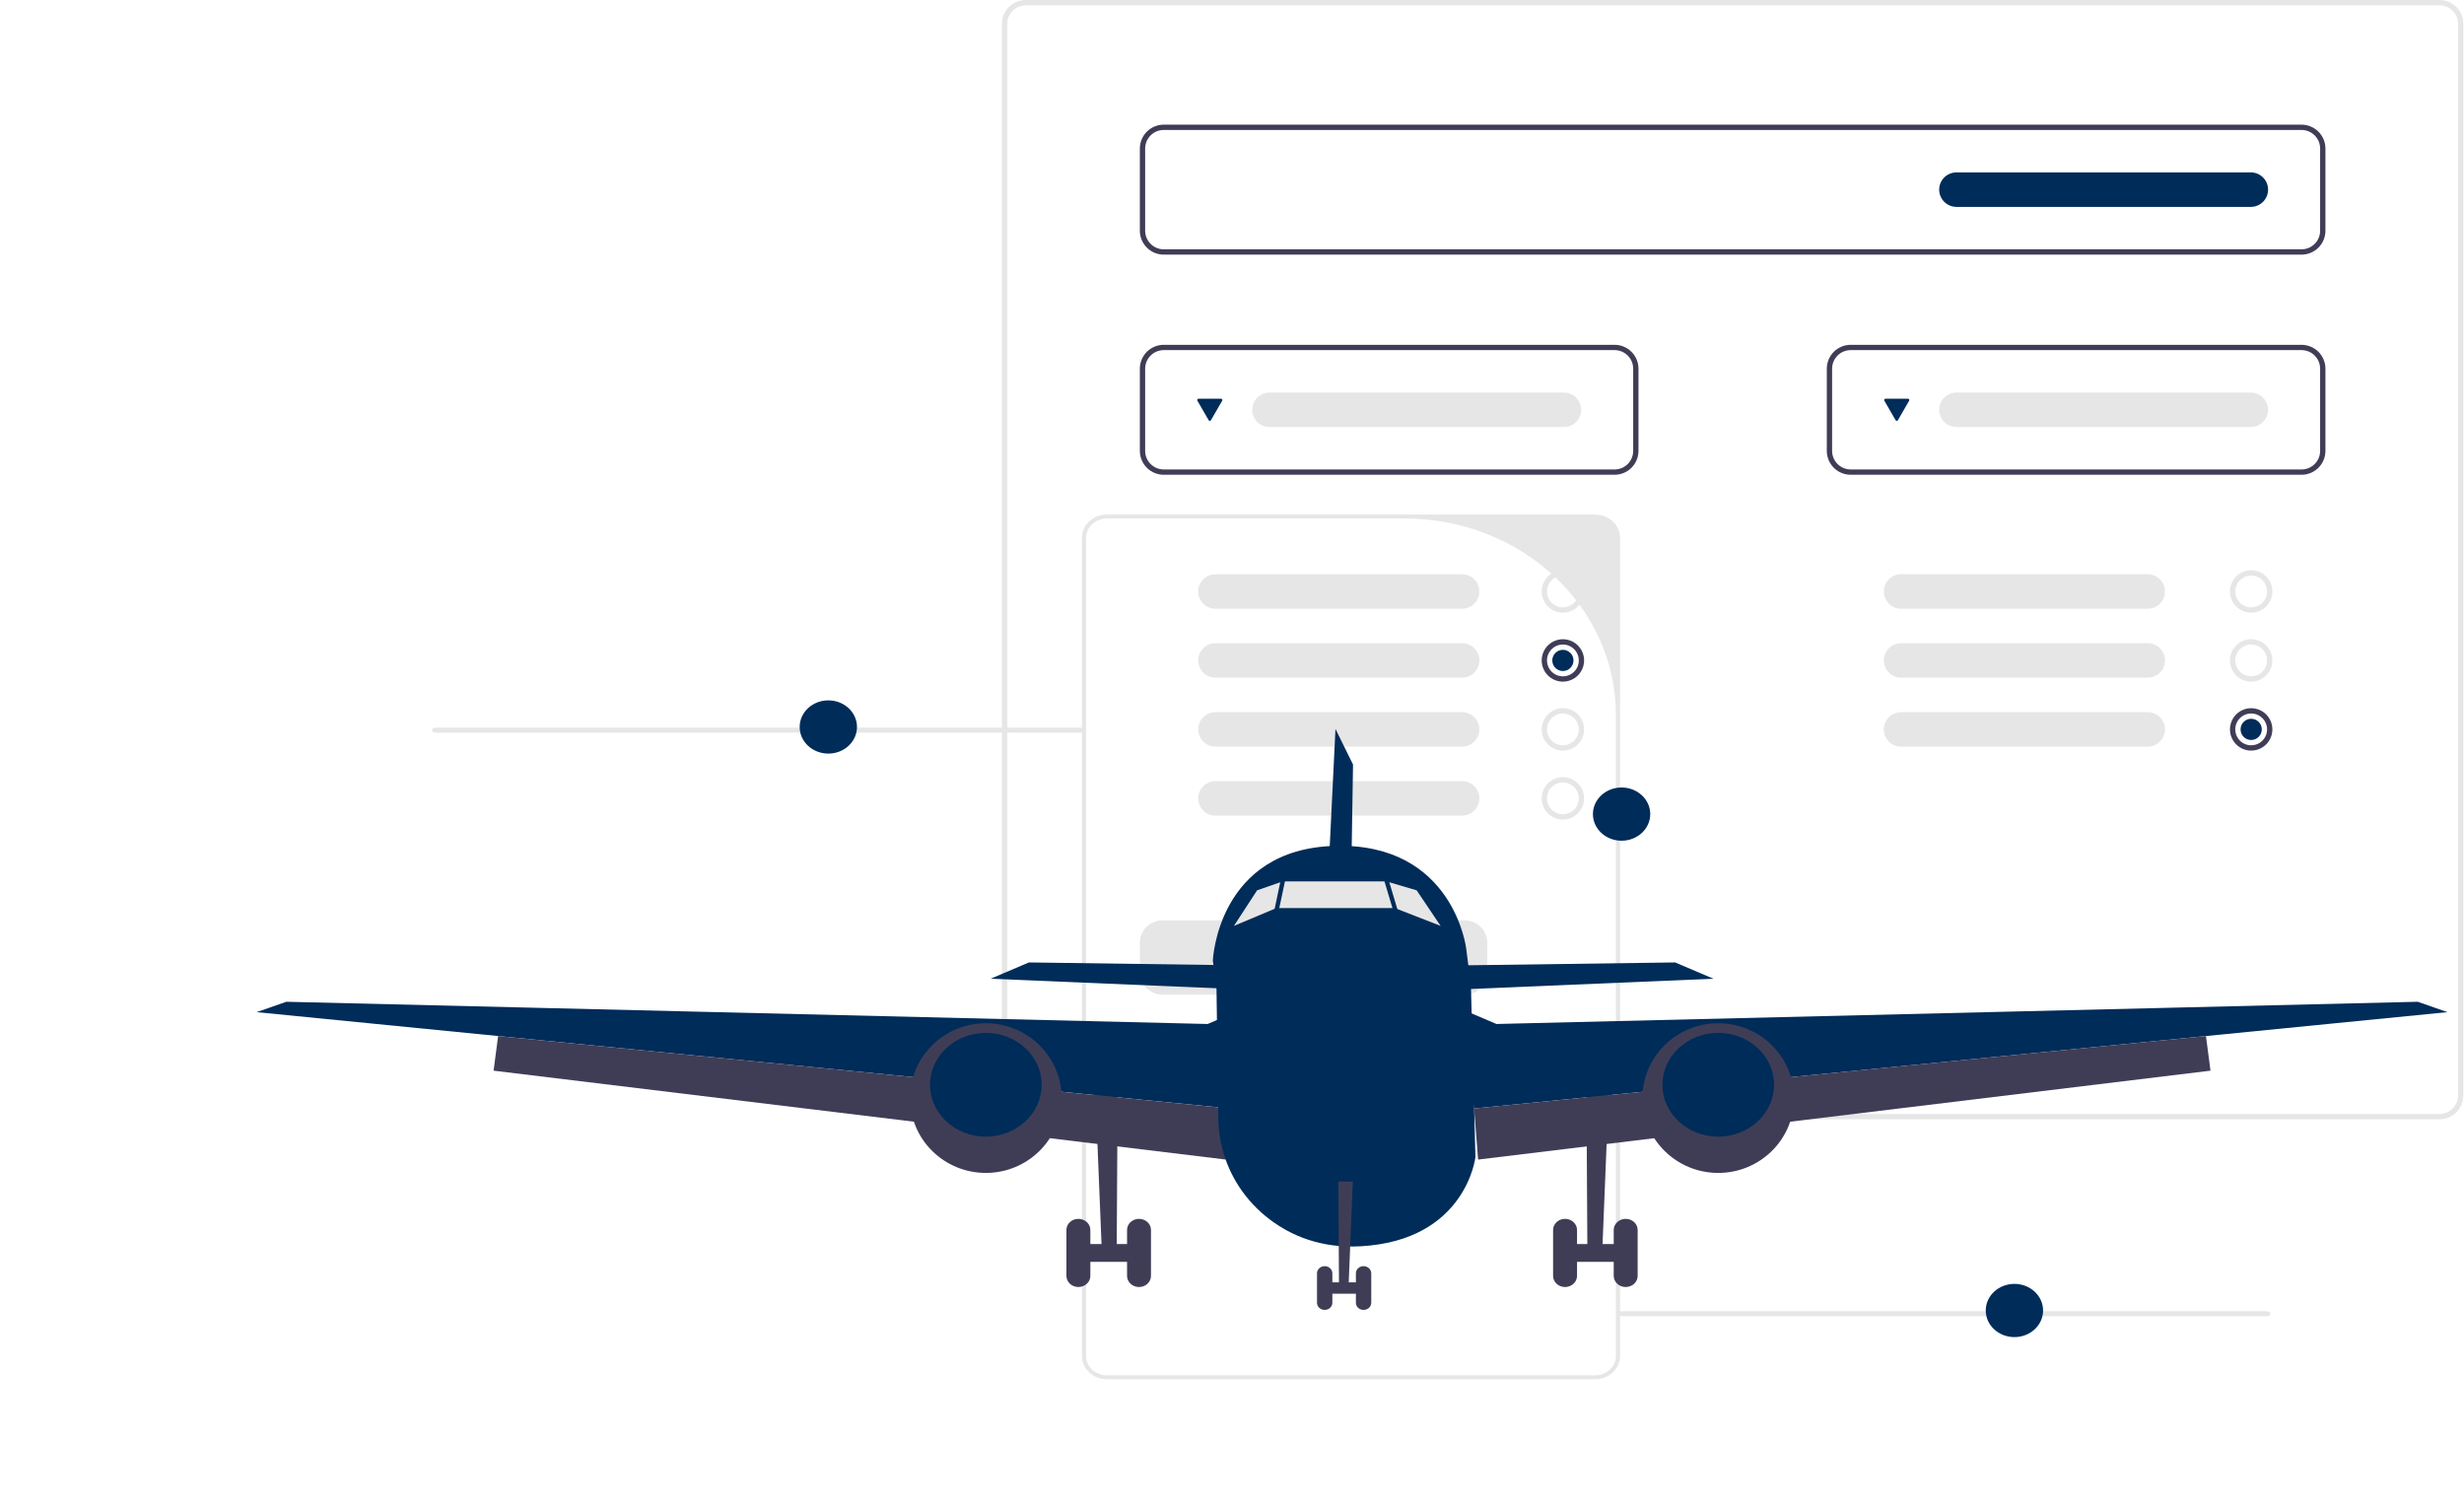 <svg width="929" height="568" viewBox="0 0 929 568" fill="none" xmlns="http://www.w3.org/2000/svg">
<g clip-path="url(#clip0_24_237)">
<path d="M386.758 422H919.758C922.144 421.997 924.432 421.048 926.119 419.361C927.806 417.674 928.755 415.386 928.758 413V9C928.755 6.614 927.806 4.326 926.119 2.639C924.432 0.952 922.144 0.003 919.758 -7.62939e-06H386.758C384.372 0.003 382.084 0.952 380.397 2.639C378.71 4.326 377.761 6.614 377.758 9V413C377.761 415.386 378.71 417.674 380.397 419.361C382.084 421.048 384.372 421.997 386.758 422ZM919.758 2C921.614 2.002 923.393 2.74 924.706 4.053C926.018 5.365 926.756 7.144 926.758 9V413C926.756 414.856 926.018 416.635 924.706 417.947C923.393 419.26 921.614 419.998 919.758 420H386.758C384.902 419.998 383.123 419.26 381.811 417.947C380.499 416.635 379.76 414.856 379.758 413V9C379.76 7.144 380.499 5.365 381.811 4.053C383.123 2.74 384.902 2.002 386.758 2H919.758Z" fill="#E6E6E6"/>
<path d="M438.758 96H867.758C870.144 95.997 872.432 95.048 874.119 93.361C875.806 91.674 876.755 89.386 876.758 87V56C876.755 53.614 875.806 51.326 874.119 49.639C872.432 47.952 870.144 47.003 867.758 47H438.758C436.372 47.003 434.084 47.952 432.397 49.639C430.71 51.326 429.761 53.614 429.758 56V87C429.761 89.386 430.71 91.674 432.397 93.361C434.084 95.048 436.372 95.997 438.758 96ZM867.758 49C869.614 49.002 871.393 49.74 872.706 51.053C874.018 52.365 874.756 54.144 874.758 56V87C874.756 88.856 874.018 90.635 872.706 91.947C871.393 93.26 869.614 93.998 867.758 94H438.758C436.902 93.998 435.123 93.26 433.811 91.947C432.499 90.635 431.76 88.856 431.758 87V56C431.76 54.144 432.499 52.365 433.811 51.053C435.123 49.74 436.902 49.002 438.758 49H867.758Z" fill="#3F3D56"/>
<path d="M697.758 179H867.758C870.144 178.997 872.432 178.048 874.119 176.361C875.806 174.674 876.755 172.386 876.758 170V139C876.755 136.614 875.806 134.326 874.119 132.639C872.432 130.952 870.144 130.003 867.758 130H697.758C695.372 130.003 693.085 130.952 691.397 132.639C689.71 134.326 688.761 136.614 688.758 139V170C688.761 172.386 689.71 174.674 691.397 176.361C693.085 178.048 695.372 178.997 697.758 179ZM867.758 132C869.614 132.002 871.393 132.74 872.706 134.053C874.018 135.365 874.756 137.144 874.758 139V170C874.756 171.856 874.018 173.635 872.706 174.947C871.393 176.26 869.614 176.998 867.758 177H697.758C695.902 176.998 694.123 176.26 692.811 174.947C691.498 173.635 690.76 171.856 690.758 170V139C690.76 137.144 691.498 135.365 692.811 134.053C694.123 132.74 695.902 132.002 697.758 132H867.758Z" fill="#3F3D56"/>
<path d="M438.758 179H608.758C611.144 178.997 613.432 178.048 615.119 176.361C616.806 174.674 617.755 172.386 617.758 170V139C617.755 136.614 616.806 134.326 615.119 132.639C613.432 130.952 611.144 130.003 608.758 130H438.758C436.372 130.003 434.084 130.952 432.397 132.639C430.71 134.326 429.761 136.614 429.758 139V170C429.761 172.386 430.71 174.674 432.397 176.361C434.084 178.048 436.372 178.997 438.758 179ZM608.758 132C610.614 132.002 612.393 132.74 613.706 134.053C615.018 135.365 615.756 137.144 615.758 139V170C615.756 171.856 615.018 173.635 613.706 174.947C612.393 176.26 610.614 176.998 608.758 177H438.758C436.902 176.998 435.123 176.26 433.811 174.947C432.499 173.635 431.76 171.856 431.758 170V139C431.76 137.144 432.499 135.365 433.811 134.053C435.123 132.74 436.902 132.002 438.758 132H608.758Z" fill="#3F3D56"/>
<path d="M438.258 375H552.258C554.512 374.997 556.672 374.101 558.266 372.508C559.859 370.914 560.756 368.754 560.758 366.5V355.5C560.756 353.246 559.859 351.086 558.266 349.492C556.672 347.899 554.512 347.003 552.258 347H438.258C436.005 347.003 433.844 347.899 432.251 349.493C430.657 351.086 429.761 353.247 429.758 355.5V366.5C429.761 368.754 430.657 370.914 432.251 372.507C433.844 374.101 436.005 374.997 438.258 375Z" fill="#E6E6E6"/>
<path d="M848.758 231C850.34 231 851.887 230.531 853.203 229.652C854.518 228.773 855.544 227.523 856.149 226.061C856.755 224.6 856.913 222.991 856.604 221.439C856.296 219.887 855.534 218.462 854.415 217.343C853.296 216.224 851.871 215.462 850.319 215.154C848.767 214.845 847.159 215.003 845.697 215.609C844.235 216.214 842.985 217.24 842.106 218.555C841.227 219.871 840.758 221.418 840.758 223C840.761 225.121 841.604 227.154 843.104 228.654C844.604 230.154 846.637 230.998 848.758 231ZM848.758 217C849.945 217 851.105 217.352 852.092 218.011C853.078 218.67 853.847 219.608 854.301 220.704C854.756 221.8 854.874 223.007 854.643 224.171C854.411 225.334 853.84 226.404 853.001 227.243C852.162 228.082 851.093 228.653 849.929 228.885C848.765 229.116 847.558 228.997 846.462 228.543C845.366 228.089 844.429 227.32 843.769 226.333C843.11 225.347 842.758 224.187 842.758 223C842.76 221.409 843.393 219.884 844.517 218.759C845.642 217.634 847.167 217.002 848.758 217Z" fill="#E6E6E6"/>
<path d="M848.758 257C850.34 257 851.887 256.531 853.203 255.652C854.518 254.773 855.544 253.523 856.149 252.061C856.755 250.6 856.913 248.991 856.604 247.439C856.296 245.887 855.534 244.462 854.415 243.343C853.296 242.224 851.871 241.462 850.319 241.154C848.767 240.845 847.159 241.003 845.697 241.609C844.235 242.214 842.985 243.24 842.106 244.555C841.227 245.871 840.758 247.418 840.758 249C840.761 251.121 841.604 253.154 843.104 254.654C844.604 256.154 846.637 256.998 848.758 257ZM848.758 243C849.945 243 851.105 243.352 852.092 244.011C853.078 244.67 853.847 245.608 854.301 246.704C854.756 247.8 854.874 249.007 854.643 250.171C854.411 251.334 853.84 252.404 853.001 253.243C852.162 254.082 851.093 254.653 849.929 254.885C848.765 255.116 847.558 254.997 846.462 254.543C845.366 254.089 844.429 253.32 843.769 252.333C843.11 251.347 842.758 250.187 842.758 249C842.76 247.409 843.393 245.884 844.517 244.759C845.642 243.634 847.167 243.002 848.758 243Z" fill="#E6E6E6"/>
<path d="M848.758 283C850.34 283 851.887 282.531 853.203 281.652C854.518 280.773 855.544 279.523 856.149 278.061C856.755 276.6 856.913 274.991 856.604 273.439C856.296 271.887 855.534 270.462 854.415 269.343C853.296 268.224 851.871 267.462 850.319 267.154C848.767 266.845 847.159 267.003 845.697 267.609C844.235 268.214 842.985 269.24 842.106 270.555C841.227 271.871 840.758 273.418 840.758 275C840.761 277.121 841.604 279.154 843.104 280.654C844.604 282.154 846.637 282.998 848.758 283ZM848.758 269C849.945 269 851.105 269.352 852.092 270.011C853.078 270.67 853.847 271.608 854.301 272.704C854.756 273.8 854.874 275.007 854.643 276.171C854.411 277.334 853.84 278.404 853.001 279.243C852.162 280.082 851.093 280.653 849.929 280.885C848.765 281.116 847.558 280.997 846.462 280.543C845.366 280.089 844.429 279.32 843.769 278.333C843.11 277.347 842.758 276.187 842.758 275C842.76 273.409 843.393 271.884 844.517 270.759C845.642 269.634 847.167 269.002 848.758 269Z" fill="#3F3D56"/>
<path d="M809.758 216.5C811.482 216.5 813.135 217.185 814.354 218.404C815.573 219.623 816.258 221.276 816.258 223C816.258 224.724 815.573 226.377 814.354 227.596C813.135 228.815 811.482 229.5 809.758 229.5H716.758C715.034 229.5 713.381 228.815 712.162 227.596C710.943 226.377 710.258 224.724 710.258 223C710.258 221.276 710.943 219.623 712.162 218.404C713.381 217.185 715.034 216.5 716.758 216.5H809.758Z" fill="#E6E6E6"/>
<path d="M809.758 242.5C811.482 242.5 813.135 243.185 814.354 244.404C815.573 245.623 816.258 247.276 816.258 249C816.258 250.724 815.573 252.377 814.354 253.596C813.135 254.815 811.482 255.5 809.758 255.5H716.758C715.034 255.5 713.381 254.815 712.162 253.596C710.943 252.377 710.258 250.724 710.258 249C710.258 247.276 710.943 245.623 712.162 244.404C713.381 243.185 715.034 242.5 716.758 242.5H809.758Z" fill="#E6E6E6"/>
<path d="M809.758 268.5C811.482 268.5 813.135 269.185 814.354 270.404C815.573 271.623 816.258 273.276 816.258 275C816.258 276.724 815.573 278.377 814.354 279.596C813.135 280.815 811.482 281.5 809.758 281.5H716.758C715.034 281.5 713.381 280.815 712.162 279.596C710.943 278.377 710.258 276.724 710.258 275C710.258 273.276 710.943 271.623 712.162 270.404C713.381 269.185 715.034 268.5 716.758 268.5H809.758Z" fill="#E6E6E6"/>
<path d="M589.258 231C590.84 231 592.387 230.531 593.703 229.652C595.018 228.773 596.044 227.523 596.649 226.061C597.255 224.6 597.413 222.991 597.104 221.439C596.796 219.887 596.034 218.462 594.915 217.343C593.796 216.224 592.371 215.462 590.819 215.154C589.267 214.845 587.659 215.003 586.197 215.609C584.735 216.214 583.485 217.24 582.606 218.555C581.727 219.871 581.258 221.418 581.258 223C581.261 225.121 582.104 227.154 583.604 228.654C585.104 230.154 587.137 230.998 589.258 231ZM589.258 217C590.445 217 591.605 217.352 592.592 218.011C593.578 218.67 594.347 219.608 594.801 220.704C595.256 221.8 595.374 223.007 595.143 224.171C594.911 225.334 594.34 226.404 593.501 227.243C592.662 228.082 591.593 228.653 590.429 228.885C589.265 229.116 588.058 228.997 586.962 228.543C585.866 228.089 584.929 227.32 584.269 226.333C583.61 225.347 583.258 224.187 583.258 223C583.26 221.409 583.893 219.884 585.017 218.759C586.142 217.634 587.667 217.002 589.258 217Z" fill="#E6E6E6"/>
<path d="M589.258 257C590.84 257 592.387 256.531 593.703 255.652C595.018 254.773 596.044 253.523 596.649 252.061C597.255 250.6 597.413 248.991 597.104 247.439C596.796 245.887 596.034 244.462 594.915 243.343C593.796 242.224 592.371 241.462 590.819 241.154C589.267 240.845 587.659 241.003 586.197 241.609C584.735 242.214 583.485 243.24 582.606 244.555C581.727 245.871 581.258 247.418 581.258 249C581.261 251.121 582.104 253.154 583.604 254.654C585.104 256.154 587.137 256.998 589.258 257ZM589.258 243C590.445 243 591.605 243.352 592.592 244.011C593.578 244.67 594.347 245.608 594.801 246.704C595.256 247.8 595.374 249.007 595.143 250.171C594.911 251.334 594.34 252.404 593.501 253.243C592.662 254.082 591.593 254.653 590.429 254.885C589.265 255.116 588.058 254.997 586.962 254.543C585.866 254.089 584.929 253.32 584.269 252.333C583.61 251.347 583.258 250.187 583.258 249C583.26 247.409 583.893 245.884 585.017 244.759C586.142 243.634 587.667 243.002 589.258 243Z" fill="#3F3D56"/>
<path d="M589.258 283C590.84 283 592.387 282.531 593.703 281.652C595.018 280.773 596.044 279.523 596.649 278.061C597.255 276.6 597.413 274.991 597.104 273.439C596.796 271.887 596.034 270.462 594.915 269.343C593.796 268.224 592.371 267.462 590.819 267.154C589.267 266.845 587.659 267.003 586.197 267.609C584.735 268.214 583.485 269.24 582.606 270.555C581.727 271.871 581.258 273.418 581.258 275C581.261 277.121 582.104 279.154 583.604 280.654C585.104 282.154 587.137 282.998 589.258 283ZM589.258 269C590.445 269 591.605 269.352 592.592 270.011C593.578 270.67 594.347 271.608 594.801 272.704C595.256 273.8 595.374 275.007 595.143 276.171C594.911 277.334 594.34 278.404 593.501 279.243C592.662 280.082 591.593 280.653 590.429 280.885C589.265 281.116 588.058 280.997 586.962 280.543C585.866 280.089 584.929 279.32 584.269 278.333C583.61 277.347 583.258 276.187 583.258 275C583.26 273.409 583.893 271.884 585.017 270.759C586.142 269.634 587.667 269.002 589.258 269Z" fill="#E6E6E6"/>
<path d="M589.258 309C590.84 309 592.387 308.531 593.703 307.652C595.018 306.773 596.044 305.523 596.649 304.061C597.255 302.6 597.413 300.991 597.104 299.439C596.796 297.887 596.034 296.462 594.915 295.343C593.796 294.224 592.371 293.462 590.819 293.154C589.267 292.845 587.659 293.003 586.197 293.609C584.735 294.214 583.485 295.24 582.606 296.555C581.727 297.871 581.258 299.418 581.258 301C581.261 303.121 582.104 305.154 583.604 306.654C585.104 308.154 587.137 308.998 589.258 309ZM589.258 295C590.445 295 591.605 295.352 592.592 296.011C593.578 296.67 594.347 297.608 594.801 298.704C595.256 299.8 595.374 301.007 595.143 302.171C594.911 303.334 594.34 304.404 593.501 305.243C592.662 306.082 591.593 306.653 590.429 306.885C589.265 307.116 588.058 306.997 586.962 306.543C585.866 306.089 584.929 305.32 584.269 304.333C583.61 303.347 583.258 302.187 583.258 301C583.26 299.409 583.893 297.884 585.017 296.759C586.142 295.634 587.667 295.002 589.258 295Z" fill="#E6E6E6"/>
<path d="M551.258 216.5C552.982 216.5 554.635 217.185 555.854 218.404C557.073 219.623 557.758 221.276 557.758 223C557.758 224.724 557.073 226.377 555.854 227.596C554.635 228.815 552.982 229.5 551.258 229.5H458.258C456.534 229.5 454.881 228.815 453.662 227.596C452.443 226.377 451.758 224.724 451.758 223C451.758 221.276 452.443 219.623 453.662 218.404C454.881 217.185 456.534 216.5 458.258 216.5H551.258Z" fill="#E6E6E6"/>
<path d="M551.258 242.5C552.982 242.5 554.635 243.185 555.854 244.404C557.073 245.623 557.758 247.276 557.758 249C557.758 250.724 557.073 252.377 555.854 253.596C554.635 254.815 552.982 255.5 551.258 255.5H458.258C456.534 255.5 454.881 254.815 453.662 253.596C452.443 252.377 451.758 250.724 451.758 249C451.758 247.276 452.443 245.623 453.662 244.404C454.881 243.185 456.534 242.5 458.258 242.5H551.258Z" fill="#E6E6E6"/>
<path d="M551.258 268.5C552.982 268.5 554.635 269.185 555.854 270.404C557.073 271.623 557.758 273.276 557.758 275C557.758 276.724 557.073 278.377 555.854 279.596C554.635 280.815 552.982 281.5 551.258 281.5H458.258C456.534 281.5 454.881 280.815 453.662 279.596C452.443 278.377 451.758 276.724 451.758 275C451.758 273.276 452.443 271.623 453.662 270.404C454.881 269.185 456.534 268.5 458.258 268.5H551.258Z" fill="#E6E6E6"/>
<path d="M551.258 294.5C552.982 294.5 554.635 295.185 555.854 296.404C557.073 297.623 557.758 299.276 557.758 301C557.758 302.724 557.073 304.377 555.854 305.596C554.635 306.815 552.982 307.5 551.258 307.5H458.258C456.534 307.5 454.881 306.815 453.662 305.596C452.443 304.377 451.758 302.724 451.758 301C451.758 299.276 452.443 297.623 453.662 296.404C454.881 295.185 456.534 294.5 458.258 294.5H551.258Z" fill="#E6E6E6"/>
<path d="M848.631 148C850.355 148 852.008 148.685 853.227 149.904C854.446 151.123 855.131 152.776 855.131 154.5C855.131 156.224 854.446 157.877 853.227 159.096C852.008 160.315 850.355 161 848.631 161H737.631C735.907 161 734.254 160.315 733.035 159.096C731.816 157.877 731.131 156.224 731.131 154.5C731.131 152.776 731.816 151.123 733.035 149.904C734.254 148.685 735.907 148 737.631 148H848.631Z" fill="#E6E6E6"/>
<path d="M848.631 65C850.355 65 852.008 65.685 853.227 66.904C854.446 68.123 855.131 69.776 855.131 71.5C855.131 73.224 854.446 74.877 853.227 76.096C852.008 77.315 850.355 78 848.631 78H737.631C735.907 78 734.254 77.315 733.035 76.096C731.816 74.877 731.131 73.224 731.131 71.5C731.131 69.776 731.816 68.123 733.035 66.904C734.254 65.685 735.907 65 737.631 65H848.631Z" fill="#002C59"/>
<path d="M719.375 150.324C719.463 150.324 719.549 150.348 719.625 150.391C719.701 150.435 719.765 150.498 719.808 150.574C719.852 150.65 719.875 150.737 719.875 150.824C719.875 150.912 719.852 150.998 719.809 151.074L715.564 158.426C715.52 158.502 715.457 158.565 715.381 158.609C715.305 158.652 715.219 158.676 715.131 158.676C715.043 158.676 714.957 158.652 714.881 158.609C714.805 158.565 714.742 158.502 714.698 158.426L710.454 151.074C710.41 150.998 710.387 150.912 710.387 150.824C710.387 150.737 710.41 150.65 710.454 150.574C710.498 150.498 710.561 150.435 710.637 150.391C710.713 150.348 710.799 150.324 710.887 150.324H719.375Z" fill="#002C59"/>
<path d="M589.631 148C591.355 148 593.008 148.685 594.227 149.904C595.446 151.123 596.131 152.776 596.131 154.5C596.131 156.224 595.446 157.877 594.227 159.096C593.008 160.315 591.355 161 589.631 161H478.631C476.907 161 475.254 160.315 474.035 159.096C472.816 157.877 472.131 156.224 472.131 154.5C472.131 152.776 472.816 151.123 474.035 149.904C475.254 148.685 476.907 148 478.631 148H589.631Z" fill="#E6E6E6"/>
<path d="M460.375 150.324C460.463 150.324 460.549 150.348 460.625 150.391C460.701 150.435 460.765 150.498 460.809 150.574C460.852 150.65 460.875 150.737 460.875 150.824C460.875 150.912 460.852 150.998 460.809 151.074L456.564 158.426C456.52 158.502 456.457 158.565 456.381 158.609C456.305 158.652 456.219 158.676 456.131 158.676C456.044 158.676 455.957 158.652 455.881 158.609C455.805 158.565 455.742 158.502 455.698 158.426L451.454 151.074C451.41 150.998 451.387 150.912 451.387 150.824C451.387 150.737 451.41 150.65 451.454 150.574C451.498 150.498 451.561 150.435 451.637 150.391C451.713 150.348 451.799 150.324 451.887 150.324H460.375Z" fill="#002C59"/>
<path d="M589.258 253C587.049 253 585.258 251.209 585.258 249C585.258 246.791 587.049 245 589.258 245C591.467 245 593.258 246.791 593.258 249C593.258 251.209 591.467 253 589.258 253Z" fill="#002C59"/>
<path d="M848.758 279C846.549 279 844.758 277.209 844.758 275C844.758 272.791 846.549 271 848.758 271C850.967 271 852.758 272.791 852.758 275C852.758 277.209 850.967 279 848.758 279Z" fill="#002C59"/>
</g>
<g clip-path="url(#clip1_24_237)">
<path d="M417.35 520H601.387C606.592 520 610.826 516.068 610.826 511.235V202.765C610.826 197.932 606.592 194 601.387 194H417.35C412.145 194 407.911 197.932 407.911 202.765V511.235C407.911 516.068 412.145 520 417.35 520ZM529.456 195.464C573.525 195.464 609.249 228.641 609.249 269.566V511.235C609.249 515.267 605.729 518.536 601.387 518.536H417.35C413.008 518.536 409.488 515.267 409.488 511.235V202.765C409.488 198.733 413.008 195.464 417.35 195.464L529.456 195.464Z" fill="#E6E6E6"/>
<path d="M408.867 275.291C408.867 275.813 408.236 276.233 407.45 276.233H164.302C163.516 276.233 162.885 275.813 162.885 275.291C162.885 274.768 163.516 274.349 164.302 274.349H407.45C408.236 274.349 408.867 274.768 408.867 275.291Z" fill="#E6E6E6"/>
<path d="M606.616 409.815L604.21 469.037H610.067V475.741H593.696V469.037H598.471L598.13 409.815H606.616Z" fill="#3F3D56"/>
<path d="M612.933 459.539C610.441 459.539 608.421 461.415 608.421 463.729V481.049C608.421 483.363 610.441 485.239 612.933 485.239C615.425 485.239 617.445 483.363 617.445 481.049V463.729C617.445 461.415 615.425 459.539 612.933 459.539Z" fill="#3F3D56"/>
<path d="M590.072 459.539C587.58 459.539 585.56 461.415 585.56 463.729V481.049C585.56 483.363 587.58 485.239 590.072 485.239C592.564 485.239 594.584 483.363 594.584 481.049V463.729C594.584 461.415 592.564 459.539 590.072 459.539Z" fill="#3F3D56"/>
<path d="M553.374 372.917L646.021 369.006L631.583 362.861L550.366 363.978L553.374 372.917Z" fill="#002C59"/>
<path d="M922.758 381.602L911.569 377.691L564.203 386.071L549.765 379.925L555.781 417.916L831.709 390.611L922.758 381.602Z" fill="#002C59"/>
<path d="M833.42 403.67L831.709 390.611L555.781 417.916L557.285 437.191L833.42 403.67Z" fill="#3F3D56"/>
<path d="M647.826 442.22C632.044 442.22 619.25 429.588 619.25 414.006C619.25 398.424 632.044 385.792 647.826 385.792C663.608 385.792 676.402 398.424 676.402 414.006C676.402 429.588 663.608 442.22 647.826 442.22Z" fill="#3F3D56"/>
<path d="M647.826 428.532C636.197 428.532 626.77 419.777 626.77 408.977C626.77 398.178 636.197 389.423 647.826 389.423C659.455 389.423 668.882 398.178 668.882 408.977C668.882 419.777 659.455 428.532 647.826 428.532Z" fill="#002C59"/>
<path d="M412.9 409.815L415.307 469.037H409.449V475.741H425.82V469.037H421.046L421.387 409.815H412.9Z" fill="#3F3D56"/>
<path d="M406.583 459.539H406.583C409.075 459.539 411.095 461.415 411.095 463.729V481.049C411.095 483.363 409.075 485.239 406.583 485.239H406.583C404.091 485.239 402.071 483.363 402.071 481.049V463.729C402.071 461.415 404.091 459.539 406.583 459.539Z" fill="#3F3D56"/>
<path d="M429.444 459.539H429.444C431.936 459.539 433.956 461.415 433.956 463.729V481.049C433.956 483.363 431.936 485.239 429.444 485.239H429.444C426.952 485.239 424.932 483.363 424.932 481.049V463.729C424.932 461.415 426.952 459.539 429.444 459.539Z" fill="#3F3D56"/>
<path d="M466.142 372.917L373.495 369.006L387.934 362.861L469.15 363.978L466.142 372.917Z" fill="#002C59"/>
<path d="M499.302 360.88L503.514 274.842L510.131 288.251L508.928 363.674L499.302 360.88Z" fill="#002C59"/>
<path d="M96.758 381.602L107.947 377.691L455.313 386.071L469.752 379.925L463.736 417.916L187.807 390.611L96.758 381.602Z" fill="#002C59"/>
<path d="M186.096 403.67L187.807 390.611L463.736 417.916L462.232 437.191L186.096 403.67Z" fill="#3F3D56"/>
<path d="M371.69 442.22C355.908 442.22 343.114 429.588 343.114 414.006C343.114 398.424 355.908 385.792 371.69 385.792C387.473 385.792 400.266 398.424 400.266 414.006C400.266 429.588 387.473 442.22 371.69 442.22Z" fill="#3F3D56"/>
<path d="M371.69 428.532C360.061 428.532 350.634 419.777 350.634 408.977C350.634 398.178 360.061 389.423 371.69 389.423C383.319 389.423 392.746 398.178 392.746 408.977C392.746 419.777 383.319 428.532 371.69 428.532Z" fill="#002C59"/>
<path d="M457.268 362.2L458.634 371.545L459.344 421.85C459.398 425.593 459.885 429.291 460.8 432.878C463.435 443.326 469.589 452.829 478.679 459.718C486.927 465.975 498.177 470.713 513.067 469.875C552.773 467.64 556.28 436.258 556.28 436.258L554.782 379.35L554.577 371.545L552.773 357.462C552.773 357.462 547.96 317.795 503.441 318.913C458.923 320.03 457.268 362.2 457.268 362.2Z" fill="#002C59"/>
<path d="M543.147 349.082L534.123 335.673L522.693 332.321H483.588L473.963 335.673L465.228 349.082L481.182 342.378H525.937L543.147 349.082Z" fill="#E6E6E6"/>
<path d="M510.054 445.481L508.511 483.472H512.268V487.773H501.766V483.472H504.829L504.61 445.481H510.054Z" fill="#3F3D56"/>
<path d="M514.107 477.379C512.508 477.379 511.212 478.583 511.212 480.067V491.178C511.212 492.662 512.508 493.866 514.107 493.866C515.705 493.866 517.001 492.662 517.001 491.178V480.067C517.001 478.583 515.705 477.379 514.107 477.379Z" fill="#3F3D56"/>
<path d="M499.441 477.379C497.842 477.379 496.547 478.583 496.547 480.067V491.178C496.547 492.662 497.842 493.866 499.441 493.866C501.04 493.866 502.336 492.662 502.336 491.178V480.067C502.336 478.583 501.04 477.379 499.441 477.379Z" fill="#3F3D56"/>
<path d="M521.253 324.086L529.564 351.876L527.963 352.289L519.651 324.499L521.253 324.086Z" fill="#002C59"/>
<path d="M483.563 328.52L485.195 328.818L479.207 357.118L477.575 356.82L483.563 328.52Z" fill="#002C59"/>
<path d="M312.303 284.125C306.335 284.125 301.497 279.632 301.497 274.09C301.497 268.548 306.335 264.055 312.303 264.055C318.271 264.055 323.109 268.548 323.109 274.09C323.109 279.632 318.271 284.125 312.303 284.125Z" fill="#002C59"/>
<path d="M611.385 316.972C605.417 316.972 600.579 312.479 600.579 306.937C600.579 301.395 605.417 296.902 611.385 296.902C617.353 296.902 622.191 301.395 622.191 306.937C622.191 312.479 617.353 316.972 611.385 316.972Z" fill="#002C59"/>
<path d="M856.058 495.289C856.058 495.811 855.428 496.231 854.642 496.231H611.494C610.708 496.231 610.077 495.811 610.077 495.289C610.077 494.766 610.708 494.347 611.494 494.347H854.642C855.428 494.347 856.058 494.766 856.058 495.289Z" fill="#E6E6E6"/>
<path d="M759.495 504.123C753.527 504.123 748.689 499.63 748.689 494.088C748.689 488.546 753.527 484.053 759.495 484.053C765.463 484.053 770.3 488.546 770.3 494.088C770.3 499.63 765.463 504.123 759.495 504.123Z" fill="#002C59"/>
</g>
<defs>
<clipPath id="clip0_24_237">
<rect width="928.758" height="567.737" fill="white" transform="matrix(-1 0 0 1 928.758 0)"/>
</clipPath>
<clipPath id="clip1_24_237">
<rect width="826" height="326" fill="white" transform="matrix(-1 0 0 1 922.758 194)"/>
</clipPath>
</defs>
</svg>
